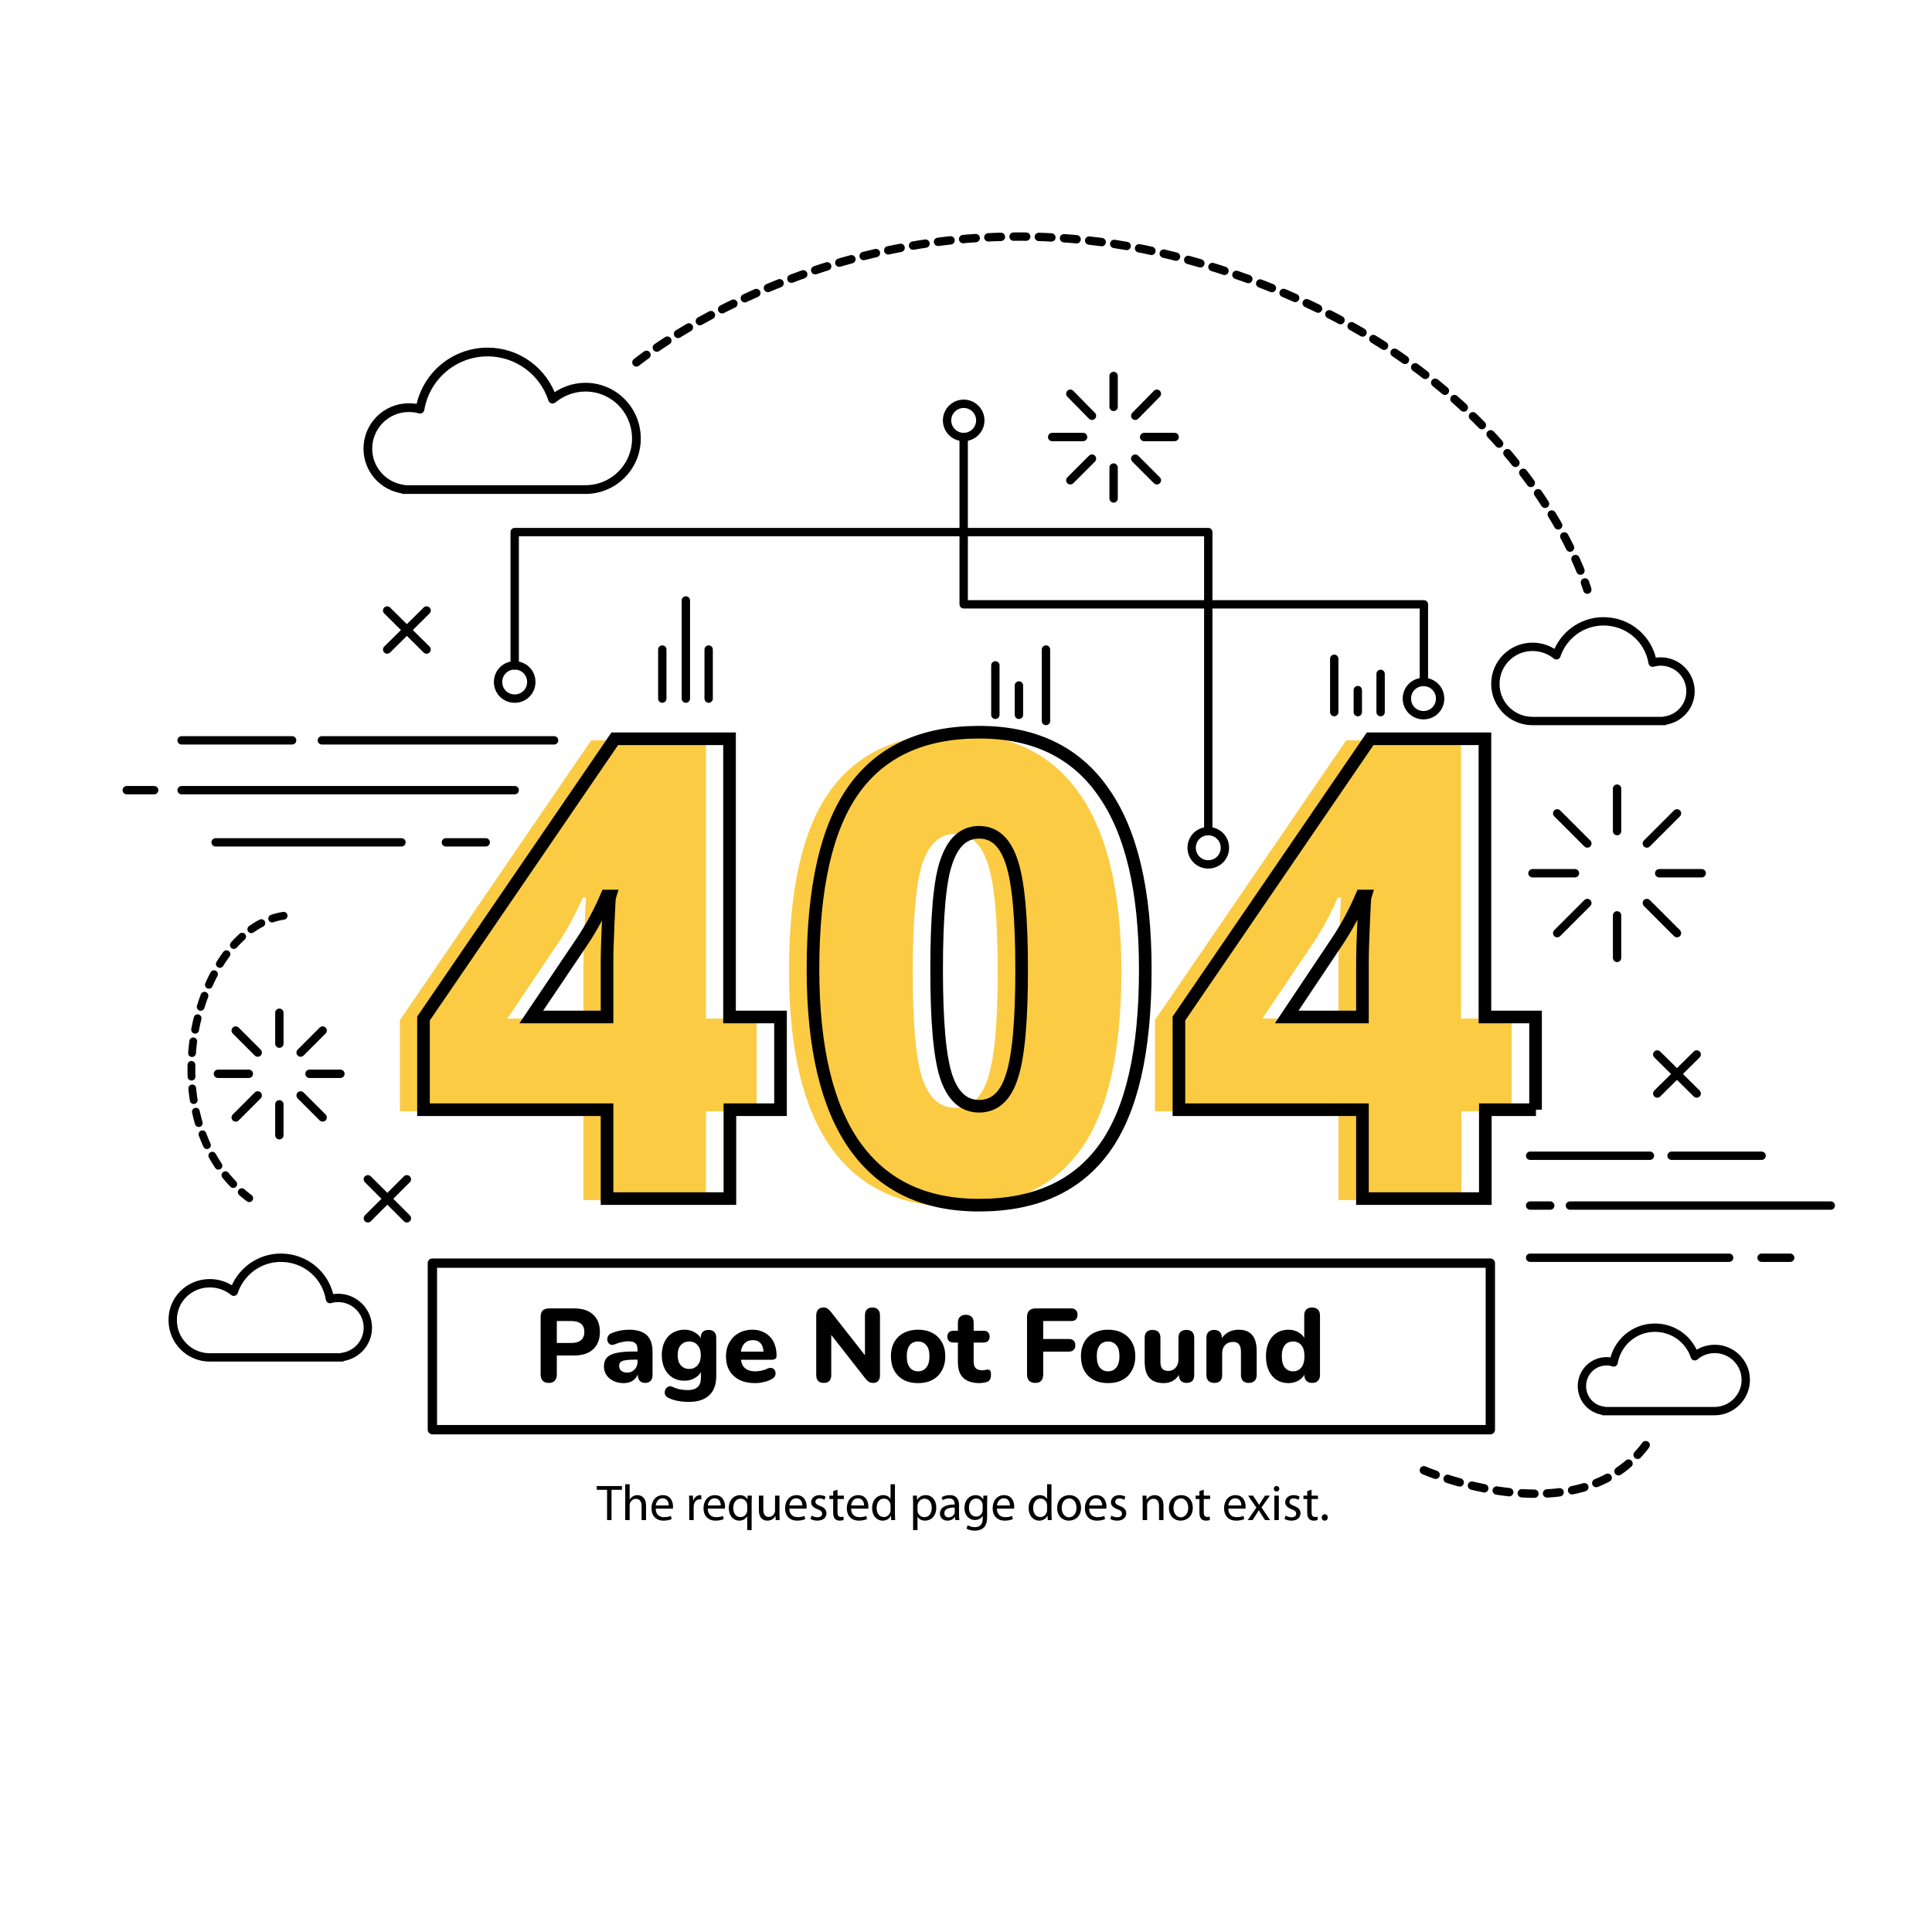 <svg width="687" height="687" viewBox="0 0 687 687" fill="none" xmlns="http://www.w3.org/2000/svg">
<rect x="0" y="0" width="687" height="687" fill="#808080" stroke="none"/>
<g clip-path="url(#clip0_2938_8005)">
<path d="M687 0H0V687H687V0Z" fill="white"/>
<path d="M269.03 395.159H251.03V426.761H207.474V395.159H142.209V362.733L210.222 263.255H251.03V362.183H269.03V395.159ZM207.474 362.183V343.222C207.474 339.65 207.612 334.841 207.887 328.795C208.161 322.75 208.299 319.589 208.436 319.177H207.2C204.726 324.948 201.841 330.307 198.543 335.253L180.407 362.183H207.474Z" fill="#FBCB43"/>
<path d="M398.735 345.286C398.735 374.277 393.926 395.437 384.171 408.902C374.415 422.367 359.576 429.1 339.653 429.1C320.142 429.1 305.441 422.092 295.41 407.94C285.518 393.925 280.571 372.903 280.571 345.286C280.571 316.157 285.38 294.86 295.136 281.257C304.891 267.655 319.73 260.922 339.653 260.922C359.164 260.922 373.866 267.93 383.759 282.082C393.789 296.234 398.735 317.394 398.735 345.286ZM324.539 345.286C324.539 363.835 325.638 376.476 327.974 383.483C330.31 390.353 334.157 393.925 339.653 393.925C345.149 393.925 349.134 390.353 351.332 383.208C353.668 376.063 354.767 363.423 354.767 345.423C354.767 327.286 353.668 314.646 351.332 307.363C348.996 300.081 345.149 296.509 339.653 296.509C334.157 296.509 330.31 300.081 327.974 307.089C325.776 313.821 324.539 326.599 324.539 345.286Z" fill="#FBCB43"/>
<path d="M537.646 395.159H519.646V426.761H475.953V395.159H410.688V362.733L478.701 263.255H519.509V362.183H537.508V395.159H537.646ZM475.953 362.183V343.222C475.953 339.65 476.091 334.841 476.365 328.795C476.64 322.75 476.778 319.589 476.915 319.177H475.678C473.205 324.948 470.32 330.307 467.022 335.253L448.885 362.183H475.953Z" fill="#FBCB43"/>
<path d="M76.669 299.527H142.759" stroke="black" stroke-width="2.972" stroke-miterlimit="10" stroke-linecap="round" stroke-linejoin="round"/>
<path d="M158.56 299.527H172.713" stroke="black" stroke-width="2.972" stroke-miterlimit="10" stroke-linecap="round" stroke-linejoin="round"/>
<path d="M64.578 280.979H183.017" stroke="black" stroke-width="2.972" stroke-miterlimit="10" stroke-linecap="round" stroke-linejoin="round"/>
<path d="M54.823 280.979H45.067" stroke="black" stroke-width="2.972" stroke-miterlimit="10" stroke-linecap="round" stroke-linejoin="round"/>
<path d="M64.578 263.259H103.874" stroke="black" stroke-width="2.972" stroke-miterlimit="10" stroke-linecap="round" stroke-linejoin="round"/>
<path d="M114.454 263.259H197.032" stroke="black" stroke-width="2.972" stroke-miterlimit="10" stroke-linecap="round" stroke-linejoin="round"/>
<path d="M544.103 447.239H614.864" stroke="black" stroke-width="2.972" stroke-miterlimit="10" stroke-linecap="round" stroke-linejoin="round"/>
<path d="M626.406 447.239H636.574" stroke="black" stroke-width="2.972" stroke-miterlimit="10" stroke-linecap="round" stroke-linejoin="round"/>
<path d="M558.256 428.69H651.001" stroke="black" stroke-width="2.972" stroke-miterlimit="10" stroke-linecap="round" stroke-linejoin="round"/>
<path d="M551.248 428.69H544.103" stroke="black" stroke-width="2.972" stroke-miterlimit="10" stroke-linecap="round" stroke-linejoin="round"/>
<path d="M544.103 410.97H586.697" stroke="black" stroke-width="2.972" stroke-miterlimit="10" stroke-linecap="round" stroke-linejoin="round"/>
<path d="M594.392 410.97H626.406" stroke="black" stroke-width="2.972" stroke-miterlimit="10" stroke-linecap="round" stroke-linejoin="round"/>
<path d="M277.548 394.603H259.548V426.205H215.855V394.603H150.59V362.176L218.603 262.699H259.411V361.627H277.548V394.603ZM215.855 361.627V342.666C215.855 339.093 215.993 334.284 216.267 328.239C216.542 322.193 216.68 319.033 216.817 318.621H215.718C213.245 324.391 210.359 329.75 207.062 334.696L188.925 361.627H215.855Z" stroke="black" stroke-width="4.49" stroke-miterlimit="10"/>
<path d="M407.253 344.729C407.253 373.72 402.444 394.88 392.689 408.345C382.934 421.81 368.094 428.543 348.171 428.543C328.661 428.543 313.959 421.536 303.929 407.383C294.036 393.369 289.089 372.346 289.089 344.729C289.089 315.6 293.898 294.303 303.654 280.701C313.409 267.098 328.248 260.365 348.171 260.365C367.682 260.365 382.384 267.373 392.277 281.525C402.307 295.677 407.253 316.699 407.253 344.729ZM333.057 344.729C333.057 363.278 334.157 375.919 336.492 382.926C338.828 389.796 342.675 393.369 348.171 393.369C353.667 393.369 357.652 389.796 359.85 382.651C362.186 375.507 363.285 362.866 363.285 344.866C363.285 326.73 362.186 314.089 359.85 306.807C357.515 299.524 353.667 295.952 348.171 295.952C342.675 295.952 338.828 299.524 336.492 306.532C334.157 313.127 333.057 326.043 333.057 344.729Z" stroke="black" stroke-width="4.49" stroke-miterlimit="10"/>
<path d="M546.165 394.603H528.166V426.205H484.473V394.603H419.208V362.176L487.221 262.699H528.028V361.627H546.028V394.603H546.165ZM484.473 361.627V342.666C484.473 339.093 484.61 334.284 484.885 328.239C485.16 322.193 485.297 319.033 485.434 318.621H484.198C481.725 324.391 478.839 329.75 475.542 334.696L457.542 361.627H484.473Z" stroke="black" stroke-width="4.49" stroke-miterlimit="10"/>
<path d="M195.14 491.749C194.2 491.749 193.483 491.49 192.988 490.97C192.493 490.451 192.246 489.721 192.246 488.782V468.192C192.246 467.228 192.493 466.498 192.988 466.003C193.507 465.509 194.237 465.261 195.177 465.261H204.192C207.11 465.261 209.361 466.003 210.944 467.487C212.526 468.947 213.318 470.987 213.318 473.608C213.318 476.23 212.526 478.283 210.944 479.767C209.361 481.251 207.11 481.993 204.192 481.993H197.996V488.782C197.996 489.721 197.749 490.451 197.254 490.97C196.784 491.49 196.08 491.749 195.14 491.749ZM197.996 477.541H203.227C204.711 477.541 205.836 477.207 206.603 476.539C207.395 475.871 207.79 474.895 207.79 473.608C207.79 472.322 207.395 471.358 206.603 470.715C205.836 470.072 204.711 469.75 203.227 469.75H197.996V477.541ZM221.724 491.824C220.389 491.824 219.189 491.564 218.126 491.045C217.062 490.525 216.234 489.82 215.64 488.93C215.047 488.04 214.75 487.038 214.75 485.925C214.75 484.589 215.096 483.538 215.789 482.772C216.481 481.98 217.606 481.424 219.165 481.102C220.723 480.756 222.788 480.583 225.36 480.583H227.326V483.477H225.397C224.136 483.477 223.109 483.551 222.318 483.699C221.551 483.823 220.995 484.045 220.648 484.367C220.327 484.688 220.166 485.134 220.166 485.702C220.166 486.395 220.401 486.964 220.871 487.409C221.366 487.854 222.071 488.077 222.986 488.077C223.703 488.077 224.334 487.916 224.878 487.594C225.446 487.248 225.892 486.791 226.213 486.222C226.535 485.628 226.695 484.96 226.695 484.219V479.952C226.695 478.864 226.448 478.097 225.953 477.652C225.459 477.182 224.618 476.947 223.431 476.947C222.763 476.947 222.033 477.034 221.242 477.207C220.475 477.355 219.622 477.615 218.682 477.986C218.138 478.233 217.656 478.295 217.235 478.172C216.815 478.023 216.493 477.776 216.271 477.43C216.048 477.059 215.937 476.663 215.937 476.242C215.937 475.797 216.061 475.377 216.308 474.981C216.555 474.561 216.963 474.252 217.532 474.054C218.695 473.584 219.783 473.262 220.797 473.089C221.836 472.916 222.788 472.829 223.653 472.829C225.558 472.829 227.116 473.114 228.328 473.683C229.564 474.227 230.492 475.08 231.11 476.242C231.728 477.38 232.038 478.852 232.038 480.657V488.893C232.038 489.808 231.815 490.513 231.37 491.007C230.925 491.502 230.282 491.749 229.441 491.749C228.6 491.749 227.944 491.502 227.474 491.007C227.029 490.513 226.807 489.808 226.807 488.893V487.52L227.066 487.743C226.918 488.584 226.596 489.313 226.102 489.932C225.632 490.525 225.026 490.995 224.284 491.341C223.542 491.663 222.689 491.824 221.724 491.824ZM244.971 498.501C243.636 498.501 242.35 498.39 241.113 498.167C239.901 497.945 238.825 497.611 237.886 497.166C237.317 496.918 236.909 496.597 236.661 496.201C236.439 495.805 236.34 495.385 236.365 494.94C236.414 494.495 236.563 494.099 236.81 493.753C237.082 493.406 237.416 493.159 237.811 493.011C238.207 492.887 238.628 492.924 239.073 493.122C240.161 493.617 241.163 493.938 242.078 494.087C243.018 494.235 243.821 494.309 244.489 494.309C246.072 494.309 247.259 493.951 248.051 493.233C248.842 492.516 249.238 491.416 249.238 489.932V487.112H249.572C249.201 488.25 248.434 489.177 247.271 489.895C246.109 490.612 244.823 490.97 243.413 490.97C241.781 490.97 240.359 490.599 239.147 489.857C237.935 489.091 236.995 488.027 236.328 486.667C235.66 485.282 235.326 483.687 235.326 481.881C235.326 480.521 235.511 479.284 235.882 478.172C236.278 477.059 236.822 476.106 237.515 475.315C238.232 474.524 239.085 473.918 240.074 473.497C241.088 473.052 242.201 472.829 243.413 472.829C244.872 472.829 246.159 473.188 247.271 473.905C248.409 474.598 249.163 475.513 249.534 476.651L249.163 477.838V475.723C249.163 474.808 249.398 474.115 249.868 473.646C250.363 473.151 251.055 472.904 251.946 472.904C252.836 472.904 253.516 473.151 253.986 473.646C254.456 474.115 254.691 474.808 254.691 475.723V489.301C254.691 492.343 253.85 494.631 252.168 496.164C250.511 497.722 248.112 498.501 244.971 498.501ZM245.083 486.778C245.924 486.778 246.641 486.58 247.234 486.185C247.853 485.789 248.335 485.233 248.681 484.515C249.027 483.773 249.201 482.895 249.201 481.881C249.201 480.348 248.817 479.161 248.051 478.32C247.309 477.454 246.319 477.022 245.083 477.022C244.242 477.022 243.512 477.219 242.894 477.615C242.276 477.986 241.793 478.543 241.447 479.284C241.126 480.002 240.965 480.867 240.965 481.881C240.965 483.415 241.336 484.614 242.078 485.48C242.82 486.345 243.821 486.778 245.083 486.778ZM268.5 491.824C266.349 491.824 264.494 491.44 262.936 490.674C261.402 489.882 260.215 488.782 259.374 487.372C258.558 485.937 258.15 484.256 258.15 482.327C258.15 480.447 258.546 478.802 259.337 477.392C260.128 475.958 261.229 474.845 262.639 474.054C264.073 473.238 265.693 472.829 267.499 472.829C268.809 472.829 269.997 473.052 271.06 473.497C272.123 473.918 273.039 474.536 273.805 475.352C274.572 476.144 275.153 477.12 275.549 478.283C275.945 479.421 276.142 480.694 276.142 482.104C276.142 482.574 275.994 482.932 275.697 483.18C275.4 483.402 274.968 483.514 274.399 483.514H262.75V480.62H272.099L271.505 481.139C271.505 480.125 271.357 479.284 271.06 478.617C270.763 477.924 270.33 477.405 269.762 477.059C269.217 476.712 268.537 476.539 267.721 476.539C266.806 476.539 266.027 476.749 265.384 477.17C264.741 477.59 264.246 478.196 263.9 478.988C263.554 479.779 263.381 480.731 263.381 481.844V482.141C263.381 484.021 263.814 485.406 264.679 486.296C265.569 487.186 266.88 487.632 268.612 487.632C269.205 487.632 269.885 487.557 270.652 487.409C271.419 487.261 272.136 487.026 272.804 486.704C273.372 486.432 273.879 486.345 274.325 486.444C274.77 486.519 275.116 486.716 275.363 487.038C275.611 487.359 275.747 487.73 275.771 488.151C275.821 488.571 275.734 488.992 275.512 489.412C275.289 489.808 274.918 490.142 274.399 490.414C273.558 490.884 272.606 491.23 271.542 491.453C270.504 491.7 269.49 491.824 268.5 491.824ZM292.915 491.749C292.05 491.749 291.382 491.514 290.912 491.045C290.467 490.55 290.244 489.857 290.244 488.967V467.821C290.244 466.881 290.467 466.164 290.912 465.67C291.382 465.175 292 464.928 292.767 464.928C293.435 464.928 293.942 465.064 294.288 465.336C294.659 465.583 295.079 466.003 295.549 466.597L308.571 483.18H307.569V467.673C307.569 466.807 307.792 466.139 308.237 465.67C308.707 465.175 309.374 464.928 310.24 464.928C311.106 464.928 311.761 465.175 312.206 465.67C312.676 466.139 312.911 466.807 312.911 467.673V489.078C312.911 489.895 312.701 490.55 312.28 491.045C311.86 491.514 311.291 491.749 310.574 491.749C309.881 491.749 309.325 491.613 308.905 491.341C308.509 491.069 308.076 490.636 307.606 490.043L294.622 473.46H295.586V488.967C295.586 489.857 295.364 490.55 294.919 491.045C294.473 491.514 293.806 491.749 292.915 491.749ZM326.449 491.824C324.496 491.824 322.789 491.44 321.33 490.674C319.895 489.907 318.782 488.806 317.991 487.372C317.2 485.937 316.804 484.243 316.804 482.289C316.804 480.83 317.026 479.519 317.472 478.357C317.917 477.195 318.56 476.205 319.401 475.389C320.266 474.548 321.293 473.918 322.48 473.497C323.667 473.052 324.99 472.829 326.449 472.829C328.403 472.829 330.097 473.213 331.532 473.979C332.991 474.746 334.116 475.834 334.908 477.244C335.724 478.654 336.132 480.336 336.132 482.289C336.132 483.773 335.897 485.097 335.427 486.259C334.982 487.421 334.339 488.423 333.498 489.264C332.657 490.105 331.631 490.748 330.419 491.193C329.232 491.613 327.909 491.824 326.449 491.824ZM326.449 487.632C327.265 487.632 327.97 487.434 328.564 487.038C329.157 486.642 329.627 486.061 329.974 485.294C330.32 484.503 330.493 483.501 330.493 482.289C330.493 480.484 330.122 479.161 329.38 478.32C328.638 477.454 327.661 477.022 326.449 477.022C325.658 477.022 324.953 477.207 324.335 477.578C323.741 477.949 323.271 478.53 322.925 479.322C322.604 480.088 322.443 481.078 322.443 482.289C322.443 484.095 322.814 485.443 323.556 486.333C324.298 487.199 325.262 487.632 326.449 487.632ZM348.299 491.824C346.593 491.824 345.159 491.539 343.996 490.97C342.858 490.402 342.005 489.573 341.436 488.485C340.892 487.397 340.62 486.024 340.62 484.367V477.392H339.062C338.37 477.392 337.825 477.207 337.43 476.836C337.059 476.465 336.873 475.958 336.873 475.315C336.873 474.622 337.059 474.103 337.43 473.757C337.825 473.386 338.37 473.2 339.062 473.2H340.62V470.381C340.62 469.441 340.868 468.736 341.362 468.266C341.857 467.772 342.549 467.524 343.44 467.524C344.355 467.524 345.047 467.772 345.517 468.266C345.987 468.736 346.222 469.441 346.222 470.381V473.2H349.746C350.439 473.2 350.971 473.386 351.342 473.757C351.712 474.103 351.898 474.622 351.898 475.315C351.898 475.958 351.712 476.465 351.342 476.836C350.971 477.207 350.439 477.392 349.746 477.392H346.222V484.144C346.222 485.183 346.457 485.962 346.927 486.481C347.421 487.001 348.201 487.261 349.264 487.261C349.635 487.261 349.981 487.223 350.303 487.149C350.624 487.075 350.921 487.026 351.193 487.001C351.539 486.976 351.824 487.087 352.046 487.335C352.269 487.557 352.38 488.064 352.38 488.856C352.38 489.449 352.281 489.969 352.083 490.414C351.886 490.859 351.539 491.181 351.045 491.378C350.723 491.502 350.278 491.601 349.709 491.675C349.165 491.774 348.695 491.824 348.299 491.824ZM368.132 491.749C367.192 491.749 366.462 491.49 365.943 490.97C365.448 490.451 365.201 489.697 365.201 488.707V468.266C365.201 467.302 365.461 466.56 365.98 466.04C366.5 465.521 367.241 465.261 368.206 465.261H380.894C381.635 465.261 382.192 465.459 382.563 465.855C382.959 466.226 383.157 466.77 383.157 467.487C383.157 468.229 382.959 468.798 382.563 469.194C382.192 469.565 381.635 469.75 380.894 469.75H370.951V476.131H380.077C380.819 476.131 381.388 476.329 381.784 476.725C382.18 477.096 382.377 477.64 382.377 478.357C382.377 479.074 382.18 479.631 381.784 480.026C381.388 480.422 380.819 480.62 380.077 480.62H370.951V488.707C370.951 490.735 370.011 491.749 368.132 491.749ZM394.016 491.824C392.062 491.824 390.355 491.44 388.896 490.674C387.462 489.907 386.349 488.806 385.557 487.372C384.766 485.937 384.37 484.243 384.37 482.289C384.37 480.83 384.593 479.519 385.038 478.357C385.483 477.195 386.126 476.205 386.967 475.389C387.833 474.548 388.859 473.918 390.046 473.497C391.233 473.052 392.556 472.829 394.016 472.829C395.969 472.829 397.663 473.213 399.098 473.979C400.557 474.746 401.682 475.834 402.474 477.244C403.29 478.654 403.698 480.336 403.698 482.289C403.698 483.773 403.463 485.097 402.993 486.259C402.548 487.421 401.905 488.423 401.064 489.264C400.223 490.105 399.197 490.748 397.985 491.193C396.798 491.613 395.475 491.824 394.016 491.824ZM394.016 487.632C394.832 487.632 395.537 487.434 396.13 487.038C396.724 486.642 397.194 486.061 397.54 485.294C397.886 484.503 398.059 483.501 398.059 482.289C398.059 480.484 397.688 479.161 396.946 478.32C396.204 477.454 395.227 477.022 394.016 477.022C393.224 477.022 392.519 477.207 391.901 477.578C391.307 477.949 390.837 478.53 390.491 479.322C390.17 480.088 390.009 481.078 390.009 482.289C390.009 484.095 390.38 485.443 391.122 486.333C391.864 487.199 392.828 487.632 394.016 487.632ZM413.821 491.824C412.288 491.824 411.014 491.539 410 490.97C408.986 490.402 408.231 489.548 407.737 488.411C407.267 487.248 407.032 485.814 407.032 484.107V475.723C407.032 474.783 407.267 474.078 407.737 473.608C408.231 473.139 408.924 472.904 409.814 472.904C410.705 472.904 411.397 473.139 411.892 473.608C412.386 474.078 412.634 474.783 412.634 475.723V484.256C412.634 485.344 412.856 486.16 413.302 486.704C413.747 487.223 414.452 487.483 415.416 487.483C416.48 487.483 417.345 487.112 418.013 486.37C418.705 485.604 419.052 484.602 419.052 483.365V475.723C419.052 474.783 419.287 474.078 419.757 473.608C420.251 473.139 420.944 472.904 421.834 472.904C422.749 472.904 423.442 473.139 423.912 473.608C424.406 474.078 424.654 474.783 424.654 475.723V488.893C424.654 490.797 423.751 491.749 421.945 491.749C421.055 491.749 420.375 491.502 419.905 491.007C419.435 490.513 419.2 489.808 419.2 488.893V486.407L419.757 487.854C419.212 489.115 418.433 490.092 417.419 490.785C416.405 491.477 415.206 491.824 413.821 491.824ZM431.808 491.749C430.893 491.749 430.188 491.502 429.693 491.007C429.223 490.513 428.988 489.808 428.988 488.893V475.723C428.988 474.808 429.223 474.115 429.693 473.646C430.188 473.151 430.868 472.904 431.733 472.904C432.624 472.904 433.304 473.151 433.774 473.646C434.244 474.115 434.479 474.808 434.479 475.723V477.838L434.071 476.613C434.639 475.402 435.48 474.474 436.593 473.831C437.731 473.163 439.017 472.829 440.451 472.829C441.911 472.829 443.11 473.114 444.05 473.683C444.99 474.227 445.695 475.068 446.165 476.205C446.634 477.318 446.869 478.74 446.869 480.472V488.893C446.869 489.808 446.622 490.513 446.127 491.007C445.658 491.502 444.965 491.749 444.05 491.749C443.16 491.749 442.467 491.502 441.973 491.007C441.503 490.513 441.268 489.808 441.268 488.893V480.731C441.268 479.47 441.033 478.567 440.563 478.023C440.118 477.454 439.425 477.17 438.485 477.17C437.298 477.17 436.346 477.541 435.629 478.283C434.936 479.025 434.59 480.014 434.59 481.251V488.893C434.59 490.797 433.663 491.749 431.808 491.749ZM458.137 491.824C456.554 491.824 455.157 491.44 453.945 490.674C452.758 489.907 451.83 488.806 451.163 487.372C450.495 485.937 450.161 484.243 450.161 482.289C450.161 480.336 450.495 478.654 451.163 477.244C451.83 475.834 452.758 474.746 453.945 473.979C455.157 473.213 456.554 472.829 458.137 472.829C459.572 472.829 460.833 473.176 461.921 473.868C463.034 474.561 463.788 475.463 464.184 476.576H463.776V467.784C463.776 466.844 464.011 466.139 464.481 465.67C464.951 465.175 465.643 464.928 466.558 464.928C467.449 464.928 468.141 465.175 468.636 465.67C469.13 466.139 469.378 466.844 469.378 467.784V488.893C469.378 489.808 469.13 490.513 468.636 491.007C468.166 491.502 467.486 491.749 466.595 491.749C465.705 491.749 465.013 491.502 464.518 491.007C464.048 490.513 463.813 489.808 463.813 488.893V486.37L464.221 487.817C463.875 489.029 463.133 490.006 461.995 490.748C460.882 491.465 459.596 491.824 458.137 491.824ZM459.806 487.632C460.623 487.632 461.328 487.434 461.921 487.038C462.515 486.642 462.985 486.061 463.331 485.294C463.677 484.503 463.85 483.501 463.85 482.289C463.85 480.484 463.479 479.161 462.737 478.32C461.995 477.454 461.018 477.022 459.806 477.022C459.015 477.022 458.31 477.207 457.692 477.578C457.098 477.949 456.628 478.53 456.282 479.322C455.961 480.088 455.8 481.078 455.8 482.289C455.8 484.095 456.171 485.443 456.913 486.333C457.655 487.199 458.619 487.632 459.806 487.632Z" fill="black"/>
<path d="M575.019 295.543V280.429" stroke="black" stroke-width="2.972" stroke-miterlimit="10" stroke-linecap="round" stroke-linejoin="round"/>
<path d="M564.439 299.94L553.722 289.223" stroke="black" stroke-width="2.972" stroke-miterlimit="10" stroke-linecap="round" stroke-linejoin="round"/>
<path d="M560.043 310.516H544.929" stroke="black" stroke-width="2.972" stroke-miterlimit="10" stroke-linecap="round" stroke-linejoin="round"/>
<path d="M564.439 321.104L553.722 331.821" stroke="black" stroke-width="2.972" stroke-miterlimit="10" stroke-linecap="round" stroke-linejoin="round"/>
<path d="M575.019 325.496V340.61" stroke="black" stroke-width="2.972" stroke-miterlimit="10" stroke-linecap="round" stroke-linejoin="round"/>
<path d="M585.6 321.104L596.317 331.821" stroke="black" stroke-width="2.972" stroke-miterlimit="10" stroke-linecap="round" stroke-linejoin="round"/>
<path d="M589.995 310.516H605.109" stroke="black" stroke-width="2.972" stroke-miterlimit="10" stroke-linecap="round" stroke-linejoin="round"/>
<path d="M585.6 299.94L596.317 289.223" stroke="black" stroke-width="2.972" stroke-miterlimit="10" stroke-linecap="round" stroke-linejoin="round"/>
<path d="M99.34 371.117V360.125" stroke="black" stroke-width="2.972" stroke-miterlimit="10" stroke-linecap="round" stroke-linejoin="round"/>
<path d="M91.645 374.285L83.814 366.453" stroke="black" stroke-width="2.972" stroke-miterlimit="10" stroke-linecap="round" stroke-linejoin="round"/>
<path d="M88.485 381.835H77.493" stroke="black" stroke-width="2.972" stroke-miterlimit="10" stroke-linecap="round" stroke-linejoin="round"/>
<path d="M91.645 389.526L83.814 397.358" stroke="black" stroke-width="2.972" stroke-miterlimit="10" stroke-linecap="round" stroke-linejoin="round"/>
<path d="M99.34 392.688V403.68" stroke="black" stroke-width="2.972" stroke-miterlimit="10" stroke-linecap="round" stroke-linejoin="round"/>
<path d="M106.897 389.526L114.729 397.358" stroke="black" stroke-width="2.972" stroke-miterlimit="10" stroke-linecap="round" stroke-linejoin="round"/>
<path d="M110.057 381.835H121.049" stroke="black" stroke-width="2.972" stroke-miterlimit="10" stroke-linecap="round" stroke-linejoin="round"/>
<path d="M106.897 374.285L114.729 366.453" stroke="black" stroke-width="2.972" stroke-miterlimit="10" stroke-linecap="round" stroke-linejoin="round"/>
<path d="M395.987 144.681V133.689" stroke="black" stroke-width="2.972" stroke-miterlimit="10" stroke-linecap="round" stroke-linejoin="round"/>
<path d="M388.293 147.849L380.598 140.017" stroke="black" stroke-width="2.972" stroke-miterlimit="10" stroke-linecap="round" stroke-linejoin="round"/>
<path d="M385.132 155.399H374.14" stroke="black" stroke-width="2.972" stroke-miterlimit="10" stroke-linecap="round" stroke-linejoin="round"/>
<path d="M388.293 163.09L380.598 170.785" stroke="black" stroke-width="2.972" stroke-miterlimit="10" stroke-linecap="round" stroke-linejoin="round"/>
<path d="M395.987 166.252V177.244" stroke="black" stroke-width="2.972" stroke-miterlimit="10" stroke-linecap="round" stroke-linejoin="round"/>
<path d="M403.681 163.09L411.375 170.785" stroke="black" stroke-width="2.972" stroke-miterlimit="10" stroke-linecap="round" stroke-linejoin="round"/>
<path d="M406.841 155.399H417.696" stroke="black" stroke-width="2.972" stroke-miterlimit="10" stroke-linecap="round" stroke-linejoin="round"/>
<path d="M403.681 147.849L411.375 140.017" stroke="black" stroke-width="2.972" stroke-miterlimit="10" stroke-linecap="round" stroke-linejoin="round"/>
<path d="M529.952 449.161H153.75V508.38H529.952V449.161Z" stroke="black" stroke-width="3.323" stroke-miterlimit="10" stroke-linecap="round" stroke-linejoin="round"/>
<path d="M215.871 540.527H217.452V529.752H221.151V528.423H212.19V529.752H215.871V540.527ZM222.323 540.527H223.903V535.283C223.903 534.996 223.921 534.763 224.011 534.529C224.316 533.685 225.106 532.967 226.13 532.967C227.62 532.967 228.141 534.134 228.141 535.535V540.527H229.721V535.355C229.721 532.374 227.854 531.656 226.686 531.656C226.094 531.656 225.537 531.817 225.07 532.087C224.585 532.356 224.19 532.769 223.939 533.218H223.903V527.777H222.323V540.527ZM239.27 536.469C239.305 536.289 239.323 536.056 239.323 535.732C239.323 534.134 238.587 531.656 235.732 531.656C233.2 531.656 231.655 533.703 231.655 536.325C231.655 538.947 233.254 540.725 235.929 540.725C237.312 540.725 238.282 540.419 238.839 540.168L238.551 539.037C237.977 539.288 237.276 539.486 236.145 539.486C234.547 539.486 233.2 538.606 233.164 536.469H239.27ZM233.182 535.337C233.307 534.242 233.99 532.787 235.606 532.787C237.384 532.787 237.815 534.349 237.797 535.337H233.182ZM245.086 540.527H246.666V535.894C246.666 535.642 246.684 535.373 246.72 535.158C246.936 533.972 247.726 533.146 248.839 533.146C249.055 533.146 249.216 533.146 249.378 533.182V531.692C249.234 531.674 249.109 531.656 248.947 531.656C247.888 531.656 246.918 532.392 246.523 533.559H246.469L246.397 531.835H245.014C245.068 532.643 245.086 533.523 245.086 534.547V540.527ZM257.771 536.469C257.807 536.289 257.825 536.056 257.825 535.732C257.825 534.134 257.089 531.656 254.234 531.656C251.702 531.656 250.157 533.703 250.157 536.325C250.157 538.947 251.755 540.725 254.431 540.725C255.814 540.725 256.784 540.419 257.34 540.168L257.053 539.037C256.478 539.288 255.778 539.486 254.647 539.486C253.048 539.486 251.702 538.606 251.666 536.469H257.771ZM251.684 535.337C251.809 534.242 252.492 532.787 254.108 532.787C255.886 532.787 256.317 534.349 256.299 535.337H251.684ZM265.708 544.083H267.271V534.224C267.271 533.326 267.307 532.554 267.343 531.835H265.852L265.798 533.146H265.762C265.331 532.32 264.433 531.656 263.087 531.656C261.255 531.656 259.154 533.074 259.154 536.343C259.154 538.983 260.806 540.725 262.835 540.725C264.236 540.725 265.188 540.042 265.673 539.198H265.708V544.083ZM265.708 536.989C265.708 537.223 265.655 537.528 265.583 537.762C265.224 538.839 264.344 539.468 263.32 539.468C261.578 539.468 260.752 537.977 260.752 536.235C260.752 534.296 261.74 532.913 263.374 532.913C264.559 532.913 265.385 533.739 265.637 534.709C265.691 534.906 265.708 535.14 265.708 535.355V536.989ZM277.174 531.835H275.594V537.151C275.594 537.456 275.54 537.744 275.45 537.959C275.163 538.677 274.427 539.414 273.367 539.414C271.949 539.414 271.428 538.282 271.428 536.63V531.835H269.847V536.918C269.847 539.952 271.482 540.725 272.846 540.725C274.391 540.725 275.325 539.809 275.72 539.108H275.756L275.845 540.527H277.246C277.192 539.845 277.174 539.055 277.174 538.139V531.835ZM286.778 536.469C286.814 536.289 286.832 536.056 286.832 535.732C286.832 534.134 286.096 531.656 283.24 531.656C280.708 531.656 279.164 533.703 279.164 536.325C279.164 538.947 280.762 540.725 283.438 540.725C284.821 540.725 285.79 540.419 286.347 540.168L286.06 539.037C285.485 539.288 284.785 539.486 283.653 539.486C282.055 539.486 280.708 538.606 280.672 536.469H286.778ZM280.69 535.337C280.816 534.242 281.498 532.787 283.115 532.787C284.892 532.787 285.323 534.349 285.306 535.337H280.69ZM288.196 540.114C288.807 540.473 289.687 540.725 290.639 540.725C292.668 540.725 293.871 539.647 293.871 538.103C293.871 536.81 293.081 536.056 291.59 535.499C290.459 535.05 289.956 534.727 289.956 534.008C289.956 533.362 290.459 532.823 291.393 532.823C292.201 532.823 292.83 533.128 293.171 533.344L293.548 532.195C293.081 531.889 292.309 531.656 291.429 531.656C289.579 531.656 288.43 532.805 288.43 534.206C288.43 535.247 289.166 536.091 290.746 536.666C291.896 537.097 292.345 537.492 292.345 538.246C292.345 538.983 291.806 539.539 290.675 539.539C289.884 539.539 289.058 539.216 288.573 538.929L288.196 540.114ZM296.268 530.219V531.835H294.921V533.039H296.268V537.779C296.268 538.803 296.448 539.575 296.879 540.06C297.256 540.473 297.849 540.725 298.585 540.725C299.195 540.725 299.68 540.617 299.986 540.509L299.914 539.306C299.68 539.378 299.429 539.414 298.998 539.414C298.118 539.414 297.813 538.803 297.813 537.726V533.039H300.075V531.835H297.813V529.752L296.268 530.219ZM308.735 536.469C308.771 536.289 308.789 536.056 308.789 535.732C308.789 534.134 308.052 531.656 305.197 531.656C302.665 531.656 301.12 533.703 301.12 536.325C301.12 538.947 302.719 540.725 305.395 540.725C306.777 540.725 307.747 540.419 308.304 540.168L308.016 539.037C307.442 539.288 306.741 539.486 305.61 539.486C304.012 539.486 302.665 538.606 302.629 536.469H308.735ZM302.647 535.337C302.773 534.242 303.455 532.787 305.071 532.787C306.849 532.787 307.28 534.349 307.262 535.337H302.647ZM316.672 527.777V532.967H316.636C316.241 532.284 315.361 531.656 314.014 531.656C311.913 531.656 310.099 533.416 310.117 536.307C310.117 538.947 311.751 540.725 313.852 540.725C315.271 540.725 316.313 539.988 316.78 539.019H316.833L316.905 540.527H318.306C318.27 539.934 318.234 539.055 318.234 538.282V527.777H316.672ZM316.672 536.882C316.672 537.133 316.654 537.349 316.6 537.564C316.313 538.731 315.343 539.45 314.283 539.45C312.595 539.45 311.715 537.995 311.715 536.235C311.715 534.332 312.685 532.895 314.319 532.895C315.505 532.895 316.367 533.721 316.6 534.709C316.654 534.906 316.672 535.176 316.672 535.373V536.882ZM324.688 544.083H326.25V539.36H326.286C326.807 540.222 327.813 540.725 328.962 540.725C331.009 540.725 332.931 539.18 332.931 536.056C332.931 533.434 331.35 531.656 329.231 531.656C327.813 531.656 326.771 532.266 326.142 533.326H326.106L326.017 531.835H324.616C324.652 532.661 324.688 533.559 324.688 534.673V544.083ZM326.25 535.481C326.25 535.283 326.304 535.05 326.358 534.852C326.645 533.667 327.669 532.913 328.746 532.913C330.416 532.913 331.332 534.403 331.332 536.127C331.332 538.121 330.363 539.486 328.692 539.486C327.561 539.486 326.609 538.731 326.322 537.636C326.268 537.438 326.25 537.223 326.25 536.989V535.481ZM341.018 535.194C341.018 533.47 340.371 531.656 337.713 531.656C336.618 531.656 335.559 531.961 334.84 532.41L335.199 533.47C335.81 533.056 336.654 532.823 337.48 532.823C339.258 532.805 339.455 534.116 339.455 534.816V534.996C336.097 534.978 334.23 536.127 334.23 538.228C334.23 539.486 335.128 540.725 336.887 540.725C338.127 540.725 339.06 540.114 339.545 539.432H339.599L339.725 540.527H341.144C341.054 539.934 341.018 539.198 341.018 538.444V535.194ZM339.491 537.6C339.491 537.744 339.473 537.923 339.42 538.103C339.168 538.839 338.432 539.557 337.283 539.557C336.492 539.557 335.81 539.09 335.81 538.049C335.81 536.361 337.767 536.056 339.491 536.091V537.6ZM351.01 534.206C351.01 533.164 351.028 532.446 351.082 531.835H349.681L349.627 533.146H349.591C349.196 532.428 348.388 531.656 346.88 531.656C344.868 531.656 342.947 533.308 342.947 536.253C342.947 538.659 344.491 540.491 346.646 540.491C347.993 540.491 348.945 539.845 349.412 539.037H349.448V539.988C349.448 542.197 348.263 543.041 346.646 543.041C345.569 543.041 344.671 542.718 344.096 542.341L343.701 543.562C344.402 544.029 345.551 544.28 346.592 544.28C347.688 544.28 348.909 544.011 349.771 543.239C350.597 542.467 351.01 541.263 351.01 539.252V534.206ZM349.43 536.828C349.43 537.097 349.394 537.402 349.304 537.672C348.981 538.677 348.101 539.288 347.113 539.288C345.425 539.288 344.545 537.869 344.545 536.163C344.545 534.152 345.623 532.877 347.131 532.877C348.298 532.877 349.053 533.631 349.34 534.565C349.412 534.763 349.43 534.996 349.43 535.265V536.828ZM360.593 536.469C360.628 536.289 360.646 536.056 360.646 535.732C360.646 534.134 359.91 531.656 357.055 531.656C354.523 531.656 352.978 533.703 352.978 536.325C352.978 538.947 354.577 540.725 357.252 540.725C358.635 540.725 359.605 540.419 360.162 540.168L359.874 539.037C359.3 539.288 358.599 539.486 357.468 539.486C355.87 539.486 354.523 538.606 354.487 536.469H360.593ZM354.505 535.337C354.63 534.242 355.313 532.787 356.929 532.787C358.707 532.787 359.138 534.349 359.12 535.337H354.505ZM372.335 527.777V532.967H372.299C371.904 532.284 371.024 531.656 369.677 531.656C367.576 531.656 365.762 533.416 365.78 536.307C365.78 538.947 367.415 540.725 369.516 540.725C370.934 540.725 371.976 539.988 372.443 539.019H372.497L372.569 540.527H373.969C373.933 539.934 373.898 539.055 373.898 538.282V527.777H372.335ZM372.335 536.882C372.335 537.133 372.317 537.349 372.263 537.564C371.976 538.731 371.006 539.45 369.947 539.45C368.259 539.45 367.379 537.995 367.379 536.235C367.379 534.332 368.348 532.895 369.983 532.895C371.168 532.895 372.03 533.721 372.263 534.709C372.317 534.906 372.335 535.176 372.335 535.373V536.882ZM380.227 531.656C377.839 531.656 375.917 533.362 375.917 536.253C375.917 539.001 377.749 540.725 380.083 540.725C382.166 540.725 384.411 539.324 384.411 536.109C384.411 533.47 382.723 531.656 380.227 531.656ZM380.191 532.841C382.059 532.841 382.795 534.691 382.795 536.163C382.795 538.121 381.664 539.539 380.155 539.539C378.611 539.539 377.533 538.103 377.533 536.199C377.533 534.565 378.341 532.841 380.191 532.841ZM393.387 536.469C393.423 536.289 393.441 536.056 393.441 535.732C393.441 534.134 392.705 531.656 389.849 531.656C387.317 531.656 385.773 533.703 385.773 536.325C385.773 538.947 387.371 540.725 390.047 540.725C391.43 540.725 392.4 540.419 392.956 540.168L392.669 539.037C392.094 539.288 391.394 539.486 390.263 539.486C388.664 539.486 387.317 538.606 387.281 536.469H393.387ZM387.299 535.337C387.425 534.242 388.108 532.787 389.724 532.787C391.502 532.787 391.933 534.349 391.915 535.337H387.299ZM394.806 540.114C395.416 540.473 396.296 540.725 397.248 540.725C399.277 540.725 400.48 539.647 400.48 538.103C400.48 536.81 399.69 536.056 398.2 535.499C397.068 535.05 396.565 534.727 396.565 534.008C396.565 533.362 397.068 532.823 398.002 532.823C398.81 532.823 399.439 533.128 399.78 533.344L400.157 532.195C399.69 531.889 398.918 531.656 398.038 531.656C396.188 531.656 395.039 532.805 395.039 534.206C395.039 535.247 395.775 536.091 397.356 536.666C398.505 537.097 398.954 537.492 398.954 538.246C398.954 538.983 398.415 539.539 397.284 539.539C396.494 539.539 395.667 539.216 395.183 538.929L394.806 540.114ZM406.324 540.527H407.904V535.301C407.904 535.032 407.94 534.763 408.012 534.565C408.299 533.685 409.107 532.949 410.131 532.949C411.622 532.949 412.142 534.116 412.142 535.517V540.527H413.723V535.355C413.723 532.374 411.855 531.656 410.652 531.656C409.215 531.656 408.209 532.464 407.778 533.272H407.743L407.653 531.835H406.252C406.306 532.554 406.324 533.272 406.324 534.188V540.527ZM419.966 531.656C417.578 531.656 415.656 533.362 415.656 536.253C415.656 539.001 417.488 540.725 419.823 540.725C421.906 540.725 424.151 539.324 424.151 536.109C424.151 533.47 422.463 531.656 419.966 531.656ZM419.931 532.841C421.798 532.841 422.534 534.691 422.534 536.163C422.534 538.121 421.403 539.539 419.895 539.539C418.35 539.539 417.273 538.103 417.273 536.199C417.273 534.565 418.081 532.841 419.931 532.841ZM426.5 530.219V531.835H425.153V533.039H426.5V537.779C426.5 538.803 426.68 539.575 427.111 540.06C427.488 540.473 428.08 540.725 428.817 540.725C429.427 540.725 429.912 540.617 430.217 540.509L430.146 539.306C429.912 539.378 429.661 539.414 429.23 539.414C428.35 539.414 428.045 538.803 428.045 537.726V533.039H430.307V531.835H428.045V529.752L426.5 530.219ZM442.877 536.469C442.913 536.289 442.931 536.056 442.931 535.732C442.931 534.134 442.195 531.656 439.34 531.656C436.808 531.656 435.263 533.703 435.263 536.325C435.263 538.947 436.861 540.725 439.537 540.725C440.92 540.725 441.89 540.419 442.446 540.168L442.159 539.037C441.584 539.288 440.884 539.486 439.753 539.486C438.154 539.486 436.808 538.606 436.772 536.469H442.877ZM436.79 535.337C436.915 534.242 437.598 532.787 439.214 532.787C440.992 532.787 441.423 534.349 441.405 535.337H436.79ZM443.812 531.835L446.757 536.091L443.668 540.527H445.41L446.667 538.57C447.009 538.049 447.296 537.582 447.583 537.061H447.619C447.925 537.582 448.212 538.067 448.553 538.57L449.846 540.527H451.624L448.589 536.038L451.552 531.835H449.828L448.625 533.685C448.32 534.152 448.032 534.601 447.745 535.104H447.709C447.422 534.619 447.152 534.188 446.811 533.703L445.572 531.835H443.812ZM454.729 540.527V531.835H453.148V540.527H454.729ZM453.939 528.405C453.346 528.405 452.951 528.854 452.951 529.393C452.951 529.932 453.328 530.363 453.903 530.363C454.531 530.363 454.908 529.932 454.908 529.393C454.908 528.836 454.513 528.405 453.939 528.405ZM456.765 540.114C457.375 540.473 458.255 540.725 459.207 540.725C461.236 540.725 462.44 539.647 462.44 538.103C462.44 536.81 461.649 536.056 460.159 535.499C459.027 535.05 458.525 534.727 458.525 534.008C458.525 533.362 459.027 532.823 459.961 532.823C460.769 532.823 461.398 533.128 461.739 533.344L462.116 532.195C461.649 531.889 460.877 531.656 459.997 531.656C458.148 531.656 456.998 532.805 456.998 534.206C456.998 535.247 457.734 536.091 459.315 536.666C460.464 537.097 460.913 537.492 460.913 538.246C460.913 538.983 460.374 539.539 459.243 539.539C458.453 539.539 457.627 539.216 457.142 538.929L456.765 540.114ZM464.837 530.219V531.835H463.49V533.039H464.837V537.779C464.837 538.803 465.016 539.575 465.447 540.06C465.824 540.473 466.417 540.725 467.153 540.725C467.764 540.725 468.249 540.617 468.554 540.509L468.482 539.306C468.249 539.378 467.997 539.414 467.566 539.414C466.686 539.414 466.381 538.803 466.381 537.726V533.039H468.644V531.835H466.381V529.752L464.837 530.219ZM471.034 540.725C471.699 540.725 472.13 540.24 472.13 539.593C472.13 538.929 471.699 538.462 471.07 538.462C470.442 538.462 469.993 538.947 469.993 539.593C469.993 540.24 470.424 540.725 471.034 540.725Z" fill="black"/>
<path d="M183.017 236.605V189.202H429.65V294.588" stroke="black" stroke-width="2.972" stroke-miterlimit="10" stroke-linecap="round" stroke-linejoin="round"/>
<path d="M342.675 155.399V214.894H506.319V241.824" stroke="black" stroke-width="2.972" stroke-miterlimit="10" stroke-linecap="round" stroke-linejoin="round"/>
<path d="M188.925 242.511C188.925 245.809 186.315 248.419 183.017 248.419C179.719 248.419 177.109 245.809 177.109 242.511C177.109 239.214 179.719 236.603 183.017 236.603C186.315 236.603 188.925 239.214 188.925 242.511Z" stroke="black" stroke-width="2.972" stroke-miterlimit="10" stroke-linecap="round" stroke-linejoin="round"/>
<path d="M342.676 155.397C345.939 155.397 348.584 152.752 348.584 149.489C348.584 146.226 345.939 143.581 342.676 143.581C339.413 143.581 336.767 146.226 336.767 149.489C336.767 152.752 339.413 155.397 342.676 155.397Z" stroke="black" stroke-width="2.972" stroke-miterlimit="10" stroke-linecap="round" stroke-linejoin="round"/>
<path d="M512.09 248.413C512.09 251.711 509.479 254.321 506.182 254.321C502.884 254.321 500.274 251.711 500.274 248.413C500.274 245.115 502.884 242.505 506.182 242.505C509.479 242.505 512.09 245.115 512.09 248.413Z" stroke="black" stroke-width="2.972" stroke-miterlimit="10" stroke-linecap="round" stroke-linejoin="round"/>
<path d="M435.558 301.456C435.558 304.753 432.947 307.364 429.65 307.364C426.352 307.364 423.742 304.753 423.742 301.456C423.742 298.158 426.352 295.547 429.65 295.547C432.947 295.547 435.558 298.158 435.558 301.456Z" stroke="black" stroke-width="2.972" stroke-miterlimit="10" stroke-linecap="round" stroke-linejoin="round"/>
<path d="M144.681 419.339L130.804 433.216" stroke="black" stroke-width="2.972" stroke-miterlimit="10" stroke-linecap="round" stroke-linejoin="round"/>
<path d="M130.804 419.339L144.681 433.216" stroke="black" stroke-width="2.972" stroke-miterlimit="10" stroke-linecap="round" stroke-linejoin="round"/>
<path d="M151.689 217.09L137.674 230.967" stroke="black" stroke-width="2.972" stroke-miterlimit="10" stroke-linecap="round" stroke-linejoin="round"/>
<path d="M137.674 217.09L151.689 230.967" stroke="black" stroke-width="2.972" stroke-miterlimit="10" stroke-linecap="round" stroke-linejoin="round"/>
<path d="M603.323 374.961L589.308 388.838" stroke="black" stroke-width="2.972" stroke-miterlimit="10" stroke-linecap="round" stroke-linejoin="round"/>
<path d="M589.308 374.961L603.323 388.838" stroke="black" stroke-width="2.972" stroke-miterlimit="10" stroke-linecap="round" stroke-linejoin="round"/>
<path d="M208.161 137.673C203.764 137.673 199.642 139.322 196.482 141.933C193.322 132.177 184.116 125.17 173.399 125.17C161.308 125.17 151.278 133.964 149.354 145.505C148.117 145.093 146.743 144.956 145.369 144.956C137.4 144.956 130.805 151.413 130.805 159.52C130.805 166.94 136.301 172.985 143.446 173.947V174.084H208.161C218.191 174.084 226.298 165.978 226.298 155.948C226.298 145.78 218.191 137.673 208.161 137.673Z" stroke="black" stroke-width="3.107" stroke-miterlimit="10" stroke-linecap="round" stroke-linejoin="round"/>
<path d="M544.928 230.005C548.088 230.005 551.111 231.104 553.447 233.028C555.783 226.021 562.378 220.937 570.21 220.937C579.003 220.937 586.286 227.257 587.66 235.639C588.621 235.364 589.583 235.226 590.545 235.226C596.316 235.226 601.125 239.898 601.125 245.806C601.125 251.165 597.14 255.562 591.919 256.249V256.386H544.928C537.646 256.386 531.738 250.478 531.738 243.196C531.738 235.913 537.646 230.005 544.928 230.005Z" stroke="black" stroke-width="2.972" stroke-miterlimit="10" stroke-linecap="round" stroke-linejoin="round"/>
<path d="M609.781 479.663C607.033 479.663 604.56 480.625 602.637 482.274C600.713 476.365 595.08 472.106 588.484 472.106C581.065 472.106 575.019 477.465 573.783 484.472C572.958 484.197 572.134 484.06 571.309 484.06C566.363 484.06 562.516 488.044 562.516 492.853C562.516 497.388 565.813 501.097 570.21 501.647V501.784H609.644C615.69 501.784 620.773 496.838 620.773 490.655C620.773 484.609 615.827 479.663 609.781 479.663Z" stroke="black" stroke-width="2.972" stroke-miterlimit="10" stroke-linecap="round" stroke-linejoin="round"/>
<path d="M74.608 456.303C77.768 456.303 80.791 457.402 83.126 459.326C85.462 452.318 92.058 447.234 99.889 447.234C108.683 447.234 115.965 453.555 117.339 461.936C118.301 461.661 119.263 461.524 120.225 461.524C125.995 461.524 130.804 466.196 130.804 472.104C130.804 477.462 126.82 481.859 121.599 482.546V482.684H74.608C67.326 482.684 61.417 476.775 61.417 469.493C61.28 462.211 67.188 456.303 74.608 456.303Z" stroke="black" stroke-width="2.972" stroke-miterlimit="10" stroke-linecap="round" stroke-linejoin="round"/>
<path d="M226.298 128.878C226.298 128.878 309.288 61.14 422.23 92.33C540.807 125.031 564.439 209.67 564.439 209.67" stroke="black" stroke-width="2.972" stroke-miterlimit="10" stroke-linecap="round" stroke-linejoin="round" stroke-dasharray="4.49 4.49"/>
<path d="M100.851 325.63C68.7 330.577 52.486 399.002 88.623 426.07" stroke="black" stroke-width="2.771" stroke-miterlimit="10" stroke-linecap="round" stroke-linejoin="round" stroke-dasharray="4.19 4.19"/>
<path d="M506.319 522.806C506.319 522.806 561.416 546.851 585.599 513.325" stroke="black" stroke-width="2.972" stroke-miterlimit="10" stroke-linecap="round" stroke-linejoin="round" stroke-dasharray="4.49 4.49"/>
<path d="M243.885 248.415V213.516" stroke="black" stroke-width="2.972" stroke-miterlimit="10" stroke-linecap="round" stroke-linejoin="round"/>
<path d="M235.504 248.42V230.971" stroke="black" stroke-width="2.972" stroke-miterlimit="10" stroke-linecap="round" stroke-linejoin="round"/>
<path d="M371.942 256.39V230.971" stroke="black" stroke-width="2.972" stroke-miterlimit="10" stroke-linecap="round" stroke-linejoin="round"/>
<path d="M362.324 254.192V243.75" stroke="black" stroke-width="2.972" stroke-miterlimit="10" stroke-linecap="round" stroke-linejoin="round"/>
<path d="M353.942 254.19V236.603" stroke="black" stroke-width="2.972" stroke-miterlimit="10" stroke-linecap="round" stroke-linejoin="round"/>
<path d="M251.992 248.42V230.971" stroke="black" stroke-width="2.972" stroke-miterlimit="10" stroke-linecap="round" stroke-linejoin="round"/>
<path d="M482.823 253.224V245.392" stroke="black" stroke-width="2.972" stroke-miterlimit="10" stroke-linecap="round" stroke-linejoin="round"/>
<path d="M474.442 253.221V234.26" stroke="black" stroke-width="2.972" stroke-miterlimit="10" stroke-linecap="round" stroke-linejoin="round"/>
<path d="M490.93 253.225V239.623" stroke="black" stroke-width="2.972" stroke-miterlimit="10" stroke-linecap="round" stroke-linejoin="round"/>
</g>
<defs>
<clipPath id="clip0_2938_8005">
<rect width="687" height="687" fill="white"/>
</clipPath>
</defs>
</svg>
